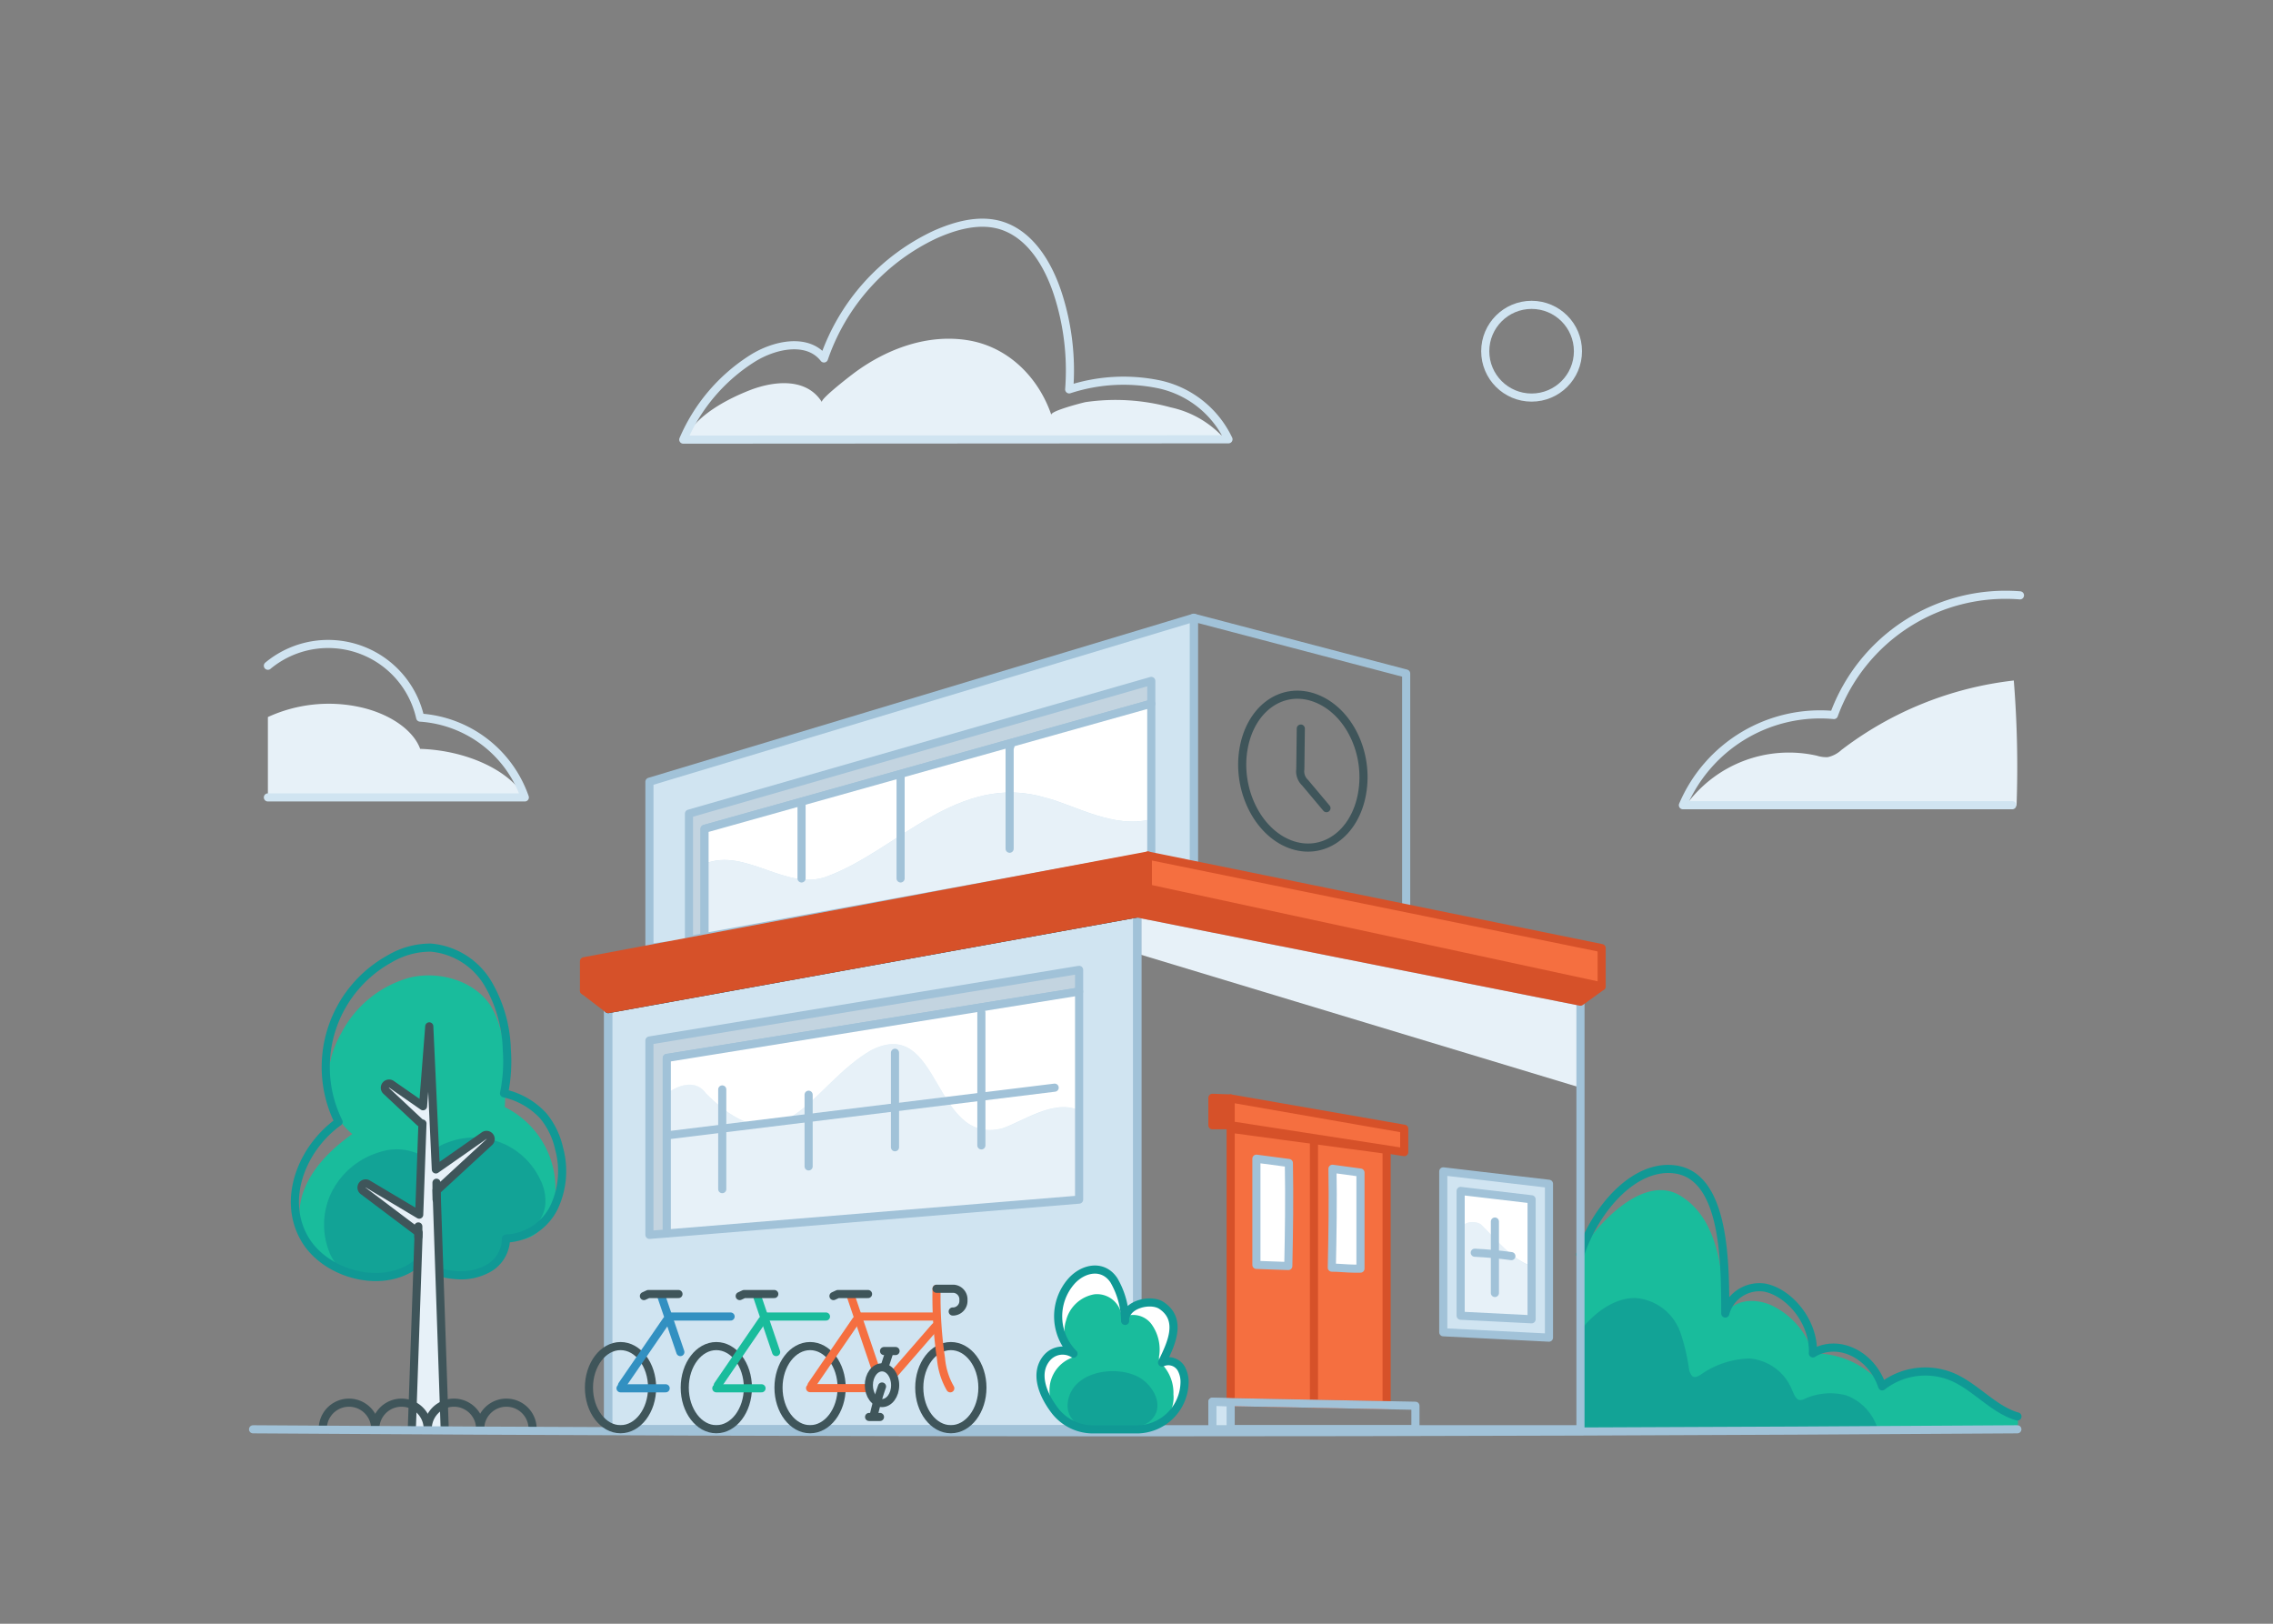 <svg id="Layer_3" data-name="Layer 3" xmlns="http://www.w3.org/2000/svg" viewBox="0 0 280 200"><rect x="0" y="0" width="280" height="200" fill="#808080" stroke="none"/><defs><style>.cls-1,.cls-5{fill:#e7f1f8;}.cls-2{fill:#19bc9c;}.cls-3{fill:#109995;opacity:0.7;}.cls-12,.cls-15,.cls-17,.cls-19,.cls-20,.cls-4,.cls-7,.cls-8{fill:none;}.cls-4{stroke:#109995;}.cls-10,.cls-12,.cls-13,.cls-14,.cls-15,.cls-16,.cls-17,.cls-18,.cls-19,.cls-20,.cls-4,.cls-5,.cls-6,.cls-7,.cls-8,.cls-9{stroke-linecap:round;stroke-linejoin:round;}.cls-18,.cls-5,.cls-6,.cls-7{stroke:#3f555a;}.cls-11,.cls-16,.cls-6{fill:#fff;}.cls-10,.cls-16,.cls-8,.cls-9{stroke:#a1c2d8;}.cls-18,.cls-9{fill:#d0e4f1;}.cls-10{fill:#c3d4e0;}.cls-12{stroke:#233839;}.cls-13{fill:#d65129;}.cls-13,.cls-14{stroke:#d65129;}.cls-14{fill:#f56f40;}.cls-15{stroke:#d0e4f1;}.cls-17{stroke:#f56f40;}.cls-19{stroke:#19bc9c;}.cls-20{stroke:#3290c1;}</style></defs><title>Standard</title><path class="cls-1" d="M207.63,99.26a15.64,15.64,0,0,1,16.18-6.18,3.86,3.86,0,0,0,1.34.18,3.59,3.59,0,0,0,1.68-.88,42.87,42.87,0,0,1,21.24-8.56,133,133,0,0,1,.34,15.39"/><path class="cls-2" d="M247.57,173.83l-3.9-2.38a16.89,16.89,0,0,0-5.21-2.42,8.15,8.15,0,0,0-6.56,1.59,11,11,0,0,0-8.56-3.92,9.73,9.73,0,0,0-5.12-5.92c-1.92-.85-4.34-.82-5.68,1-.42-4.84-.67-11.52-5.55-14.5s-10.92,4.58-11.8,6.24a3.67,3.67,0,0,0-.25,2c0,1.32,0,2.64,0,4q0,8.46-.44,16.91c5.68-.41,11.4,0,17.09-.12,2.81-.08,5.61-.09,8.41-.06,1.16-.12,2.32-.23,3.47-.31,8-.54,16,.4,23.93.19a1.15,1.15,0,0,0,1.09-.47C248.86,174.94,248.16,174.19,247.57,173.83Z"/><path class="cls-3" d="M195.31,163.12c1.76-1.93,3.92-3.27,6.15-3.24a6.36,6.36,0,0,1,5.58,4.37,24.23,24.23,0,0,1,1,4.22,1.82,1.82,0,0,0,.39,1c.31.28.72.07,1.06-.14a10.86,10.86,0,0,1,6-2,6.17,6.17,0,0,1,5.28,3.91c.21.48.42,1,.8,1.18a1,1,0,0,0,.69-.1,7.65,7.65,0,0,1,5.17-.45,6.35,6.35,0,0,1,3.95,4.42l-36.87.11.15-12.33Z"/><polygon class="cls-1" points="194.69 123.38 194.69 133.97 140.09 117.46 140.09 112.51 194.69 123.38"/><path class="cls-2" d="M37.3,147c1-3,3.43-5.43,6.1-7.32a8.1,8.1,0,0,1-3-5.93,12.22,12.22,0,0,1,1.65-6.51,13.56,13.56,0,0,1,8.4-6.82c3.67-.89,8,.39,10,3.47a12.33,12.33,0,0,1,1.61,5.59,43.08,43.08,0,0,1,.12,6.88,11.19,11.19,0,0,1,6.18,11.27c-.33,2.38-2,5-4.46,5.09a2.14,2.14,0,0,0-1.35.29,2,2,0,0,0-.42,1.08,4.41,4.41,0,0,1-3.73,3,11,11,0,0,1-5.06-.69,5.37,5.37,0,0,0-1.76-.38,6.52,6.52,0,0,0-2,.53C43,158.82,35,154.19,37.3,147Z"/><path class="cls-3" d="M46.73,157.16a6.1,6.1,0,0,1-4.67-.82,5.18,5.18,0,0,1-1.51-2.17,9.11,9.11,0,0,1,.36-7.45,9.68,9.68,0,0,1,5.76-4.78,6.64,6.64,0,0,1,6,.82,4.13,4.13,0,0,1,2.38-2,9,9,0,0,1,11.52,4.58,5.65,5.65,0,0,1,.58,3.23,4.56,4.56,0,0,1-.85,2,5.21,5.21,0,0,1-4.23,2.07,1.55,1.55,0,0,1-.22,1.47,6.17,6.17,0,0,1-3.95,2.77,7.69,7.69,0,0,1-4.84-.58,3,3,0,0,0-1.59-.45,2.89,2.89,0,0,0-.86.33,9.78,9.78,0,0,1-5.06,1"/><path class="cls-4" d="M68.87,141.46a9.62,9.62,0,0,0-1.93-4,9.31,9.31,0,0,0-4.85-2.79,19.67,19.67,0,0,0,.34-5.42,17,17,0,0,0-2.35-8.16,9.1,9.1,0,0,0-7-4.37,9.88,9.88,0,0,0-5.11,1.4,15.22,15.22,0,0,0-6.26,20.07c-4.43,3.16-7.07,9.47-4.16,14.43,2.59,4.42,9.85,6.37,13.93,2.89a10.05,10.05,0,0,0,4.72,1.55,6.87,6.87,0,0,0,4.13-.93,4.25,4.25,0,0,0,2-3.58,6.87,6.87,0,0,0,5.92-3.84A10.46,10.46,0,0,0,68.87,141.46Z"/><path class="cls-5" d="M54.78,176l-1-29.4a1,1,0,0,0,.2-.12l6.27-5.78a.51.51,0,0,0-.64-.8l-5.92,4.14-.81-17.62-.77,9.84-3.91-2.72a.52.52,0,0,0-.65.8l4.1,3.84.11.09a.91.91,0,0,0,.28.12l-.4,11.22-6.31-3.76a.51.51,0,0,0-.57.85l6.81,5.13-.84,24.22"/><line class="cls-6" x1="53.77" y1="145.68" x2="53.78" y2="147.74"/><path class="cls-6" d="M51.53,151.06v1.28"/><path class="cls-7" d="M39.76,176a3.23,3.23,0,0,1,6.46,0"/><path class="cls-7" d="M46.23,176a3.23,3.23,0,0,1,6.46,0"/><path class="cls-7" d="M52.69,176a3.23,3.23,0,0,1,6.46,0"/><path class="cls-7" d="M59.15,176a3.23,3.23,0,0,1,6.46,0"/><path class="cls-8" d="M31.17,176.05c72.88.49,144.7.49,217.34,0"/><polygon class="cls-8" points="173.22 82.96 173.22 111.88 147.06 113.24 147.06 76.09 173.22 82.96"/><polygon class="cls-9" points="147.06 76.09 147.06 108.95 80 116.73 80 96.29 147.06 76.09"/><path class="cls-7" d="M167.79,97.73c-.87,5-4.85,7.78-8.88,6.25s-6.59-6.79-5.72-11.77S158,84.44,162.08,86,168.67,92.75,167.79,97.73Z"/><path class="cls-7" d="M160.24,89.74l-.06,5a1.93,1.93,0,0,0,.59,1.67l2.63,3.13"/><polygon class="cls-10" points="141.82 83.87 141.82 86.67 86.79 102.09 86.79 115.42 84.87 115.77 84.87 100.22 141.82 83.87"/><path class="cls-11" d="M102,107.91c8.58-3.22,16.09-12.87,26.81-9.65,3.5.87,8.42,3.88,13,2.64V86.67l-55,15.41v4.31C91.86,104.32,96.92,109.94,102,107.91Z"/><path class="cls-1" d="M128.8,98.26c-10.73-3.22-18.23,6.44-26.81,9.65-5.07,2-10.13-3.59-15.2-1.51v9l55-10V100.9C137.22,102.14,132.3,99.13,128.8,98.26Z"/><polygon class="cls-8" points="141.82 86.67 141.82 105.38 86.79 115.42 86.79 102.09 141.82 86.67"/><line class="cls-8" x1="110.94" y1="95.44" x2="110.94" y2="108.2"/><path class="cls-8" d="M124.48,91.86l-.11.34v12.34"/><path class="cls-4" d="M194.66,154.52c1.82-5.53,6.65-11.23,11.76-10.47,6.21.92,6.08,11.89,6.11,17.74a4.34,4.34,0,0,1,4.92-3.18c3,.63,6.05,4.24,5.87,8.09,3.06-1.87,7.22.1,8.54,4.06a8.62,8.62,0,0,1,9-1c2.67,1.28,4.88,3.93,7.66,4.71"/><polygon class="cls-8" points="194.69 123.38 194.69 176.04 140.09 176.04 140.09 112.51 194.69 123.38"/><polygon class="cls-9" points="140.09 112.51 140.09 176.04 74.92 176.04 74.92 124.29 140.09 112.51"/><polygon class="cls-8" points="140.09 112.51 140.09 176.04 74.92 176.04 74.92 124.29 140.09 112.51"/><polygon class="cls-10" points="132.93 119.46 132.93 122.13 82.14 130.31 82.14 151.93 80 152.1 80 128.16 132.93 119.46"/><path class="cls-1" d="M123.44,139c-8.58,2.15-7.51-13.94-16.09-9.65-7.51,4.29-10.73,15-20.38,5.36-1.1-1.65-3-1.32-4.83,0v17.24l50.79-4.17v-11C129.83,135.35,126,138.17,123.44,139Z"/><path class="cls-11" d="M82.14,130.31v4.39c1.78-1.29,3.73-1.62,4.83,0,9.65,9.65,12.87-1.07,20.38-5.36,8.58-4.29,7.51,11.8,16.09,9.65,2.53-.84,6.39-3.66,9.49-2.22V122.13Z"/><polygon class="cls-8" points="132.93 122.13 132.93 147.76 82.14 151.93 82.14 130.31 132.93 122.13"/><line class="cls-12" x1="140.09" y1="112.51" x2="74.92" y2="124.29"/><line class="cls-8" x1="82.39" y1="139.82" x2="129.92" y2="133.97"/><line class="cls-8" x1="120.89" y1="124.71" x2="120.89" y2="141.08"/><line class="cls-8" x1="110.25" y1="129.67" x2="110.25" y2="141.31"/><line class="cls-8" x1="99.61" y1="134.84" x2="99.61" y2="143.67"/><line class="cls-8" x1="88.97" y1="134.19" x2="88.97" y2="146.47"/><polygon class="cls-13" points="141.4 109.42 197.3 121.49 194.69 123.38 140.09 112.51 141.4 109.42"/><polygon class="cls-13" points="140.09 112.51 141.4 109.42 71.94 122.01 74.92 124.29 140.09 112.51"/><polygon class="cls-13" points="71.94 122.01 71.94 118.4 141.4 105.38 141.4 109.42 71.94 122.01"/><polygon class="cls-14" points="197.3 121.49 197.3 116.78 141.4 105.38 141.4 109.42 197.3 121.49"/><circle class="cls-15" cx="188.67" cy="43.26" r="5.71"/><polygon class="cls-13" points="151.6 138.6 149.35 138.6 149.35 135.22 151.6 135.3 151.6 138.6"/><polygon class="cls-14" points="151.6 172.7 151.6 139.03 161.89 140.42 170.81 141.62 170.81 173.08 151.6 172.7"/><path class="cls-16" d="M158.7,155.94c.09-4.31.15-8.37.07-12.69l-4-.53V155.8Z"/><path class="cls-16" d="M164.06,156.14c.89,0,1.78.11,2.67.12h.86V144.43l-3.45-.47C164.21,148.06,164.15,152,164.06,156.14Z"/><line class="cls-14" x1="161.86" y1="172.91" x2="161.86" y2="140.42"/><polygon class="cls-14" points="151.6 135.3 172.98 139.03 172.98 141.91 151.6 138.6 151.6 135.3"/><polygon class="cls-9" points="177.79 144.28 190.81 145.81 190.81 164.76 177.79 164.1 177.79 144.28"/><path class="cls-1" d="M182.43,150.81a2,2,0,0,0-2.5.36v10.89l8.74.44V156C186.23,155.07,184.56,152.95,182.43,150.81Z"/><path class="cls-11" d="M179.93,146.69v4.48a2,2,0,0,1,2.5-.36c2.13,2.13,3.8,4.26,6.24,5.14v-8.23Z"/><polygon class="cls-8" points="179.93 162.06 179.93 146.69 188.67 147.72 188.67 162.5 179.93 162.06"/><ellipse class="cls-7" cx="117.13" cy="170.92" rx="3.89" ry="5.12"/><ellipse class="cls-7" cx="99.79" cy="170.92" rx="3.89" ry="5.12"/><path class="cls-17" d="M117.06,171a8.86,8.86,0,0,1-1.14-3.64,52.07,52.07,0,0,1-.55-8.61"/><line class="cls-17" x1="115.18" y1="162.16" x2="105.99" y2="162.16"/><line class="cls-17" x1="108.65" y1="170.94" x2="115.19" y2="163.42"/><line class="cls-17" x1="104.81" y1="159.64" x2="108.65" y2="170.94"/><path class="cls-7" d="M102.67,159.64l.54-.25h3.72"/><line class="cls-17" x1="99.97" y1="170.62" x2="105.47" y2="162.62"/><line class="cls-17" x1="99.79" y1="170.98" x2="108.22" y2="170.98"/><ellipse class="cls-18" cx="108.65" cy="170.62" rx="1.62" ry="2.2"/><line class="cls-7" x1="108.9" y1="166.41" x2="110.32" y2="166.41"/><line class="cls-7" x1="107.06" y1="174.53" x2="108.4" y2="174.53"/><path class="cls-7" d="M108.65,170.78a31.67,31.67,0,0,0-1,3.47"/><path class="cls-7" d="M109,168.24l.5-1.54"/><path class="cls-7" d="M115.37,158.74h2.12a1.31,1.31,0,0,1,1.19,1.4h0a1.31,1.31,0,0,1-1.19,1.4h-.13"/><ellipse class="cls-7" cx="88.24" cy="170.92" rx="3.89" ry="5.12"/><path class="cls-19" d="M101.75,162.16H94.44"/><path class="cls-19" d="M93.26,159.64l2.35,6.9"/><path class="cls-7" d="M91.12,159.64l.54-.25h3.72"/><line class="cls-19" x1="88.42" y1="170.62" x2="93.91" y2="162.62"/><path class="cls-19" d="M88.24,171h5.57"/><ellipse class="cls-7" cx="76.44" cy="170.92" rx="3.89" ry="5.12"/><path class="cls-20" d="M90,162.16H82.65"/><path class="cls-20" d="M81.46,159.64l2.35,6.9"/><path class="cls-7" d="M79.32,159.64l.54-.25h3.72"/><line class="cls-20" x1="76.62" y1="170.62" x2="82.12" y2="162.62"/><path class="cls-20" d="M76.44,171H82"/><path class="cls-11" d="M145.49,168.54a1.84,1.84,0,0,0-2.34-.71l.13-.27c1-2.09,2.38-5-.17-6.74-1.38-.95-4.64-.12-4.51,1.88a10.25,10.25,0,0,0-1.38-5c-1.33-2-3.75-1.55-5.24.11a6.55,6.55,0,0,0,.26,8.93,2.54,2.54,0,0,0-3.25.48c-1.62,1.86-.58,4.55,1,6.59a5.94,5.94,0,0,0,4.69,2.25h5.24a5.9,5.9,0,0,0,6-5.74A3.36,3.36,0,0,0,145.49,168.54Z"/><path class="cls-2" d="M129.33,170.59a4.28,4.28,0,0,1,3.25-3.52,4.11,4.11,0,0,1-1.26-4.41,4.36,4.36,0,0,1,3.5-3.24,3.06,3.06,0,0,1,3.37,2.91,2.83,2.83,0,0,1,3.62.72,5.34,5.34,0,0,1,1,3.84,1.66,1.66,0,0,0,0,.73,2,2,0,0,0,.54.65,5.1,5.1,0,0,1,1.2,3.47,4,4,0,0,1-.24,1.8,4.05,4.05,0,0,1-2.75,1.91C137.91,176.5,128.52,176.64,129.33,170.59Z"/><path class="cls-4" d="M145.49,168.54a1.84,1.84,0,0,0-2.34-.71l.13-.27c1-2.09,2.38-5-.17-6.74-1.38-.95-4.64-.12-4.51,1.88a10.25,10.25,0,0,0-1.38-5c-1.33-2-3.75-1.55-5.24.11a6.55,6.55,0,0,0,.26,8.93,2.54,2.54,0,0,0-3.25.48c-1.62,1.86-.58,4.55,1,6.59a5.94,5.94,0,0,0,4.69,2.25h5.24a5.9,5.9,0,0,0,6-5.74A3.36,3.36,0,0,0,145.49,168.54Z"/><path class="cls-3" d="M131.54,172.71c.54-4.1,6.75-4.74,9.33-2.69,1.09.86,2.06,2.41,1.58,3.9a2.68,2.68,0,0,1-1.42,1.52,9.24,9.24,0,0,1-3.74.52c-.87,0-1.74,0-2.61-.09a3.78,3.78,0,0,1-2.2-.66,2.67,2.67,0,0,1-.94-1.65A2.9,2.9,0,0,1,131.54,172.71Z"/><path class="cls-15" d="M248.83,73.33a22.51,22.51,0,0,0-22.92,14.74,18.38,18.38,0,0,0-18.6,11.11h40.57"/><path class="cls-1" d="M84.46,54c1.24-2.86,5.28-4.93,8.07-6,2.94-1.1,6.84-1.47,8.72,1.53-.24-.38,3.74-3.43,4.16-3.73,3.93-2.86,8.88-4.69,13.82-3.89s8.68,4.53,10.28,9.19c-.16-.47,3.81-1.49,4.21-1.57a25.67,25.67,0,0,1,10.5.65,12.31,12.31,0,0,1,6.74,4l-11.58,0-24.79-.06-23.08-.05C89.37,54.05,86.53,54.5,84.46,54Z"/><path class="cls-15" d="M151.33,54.11a12.33,12.33,0,0,0-8.5-6.76,21.56,21.56,0,0,0-11.12.61,30.6,30.6,0,0,0-1.4-11.77c-1.18-3.62-3.39-7.32-7-8.43-2.67-.81-5.58,0-8.12,1.13A26.26,26.26,0,0,0,101.5,44.15c-2-2.57-6.07-1.72-8.81,0a22.1,22.1,0,0,0-8.52,10Z"/><path class="cls-1" d="M33,88.32a18,18,0,0,1,11.17-1.26c3.74.78,6.72,2.81,7.59,5.18,5.74.18,11.09,2.68,12.89,6H33"/><path class="cls-15" d="M33,82a11.62,11.62,0,0,1,18.76,6.39,14.69,14.69,0,0,1,12.89,9.83H33"/><line class="cls-8" x1="98.74" y1="99.14" x2="98.74" y2="108.2"/><polyline class="cls-8" points="149.35 176.04 149.35 172.66 174.36 173.15 174.36 176.04"/><line class="cls-8" x1="174.36" y1="176.04" x2="149.35" y2="176.04"/><polygon class="cls-9" points="151.6 176.04 149.35 176.04 149.35 172.66 151.6 172.75 151.6 176.04"/><path class="cls-8" d="M181.67,154.3q2.26.11,4.51.42"/><line class="cls-8" x1="184.15" y1="150.46" x2="184.15" y2="159.26"/></svg>
